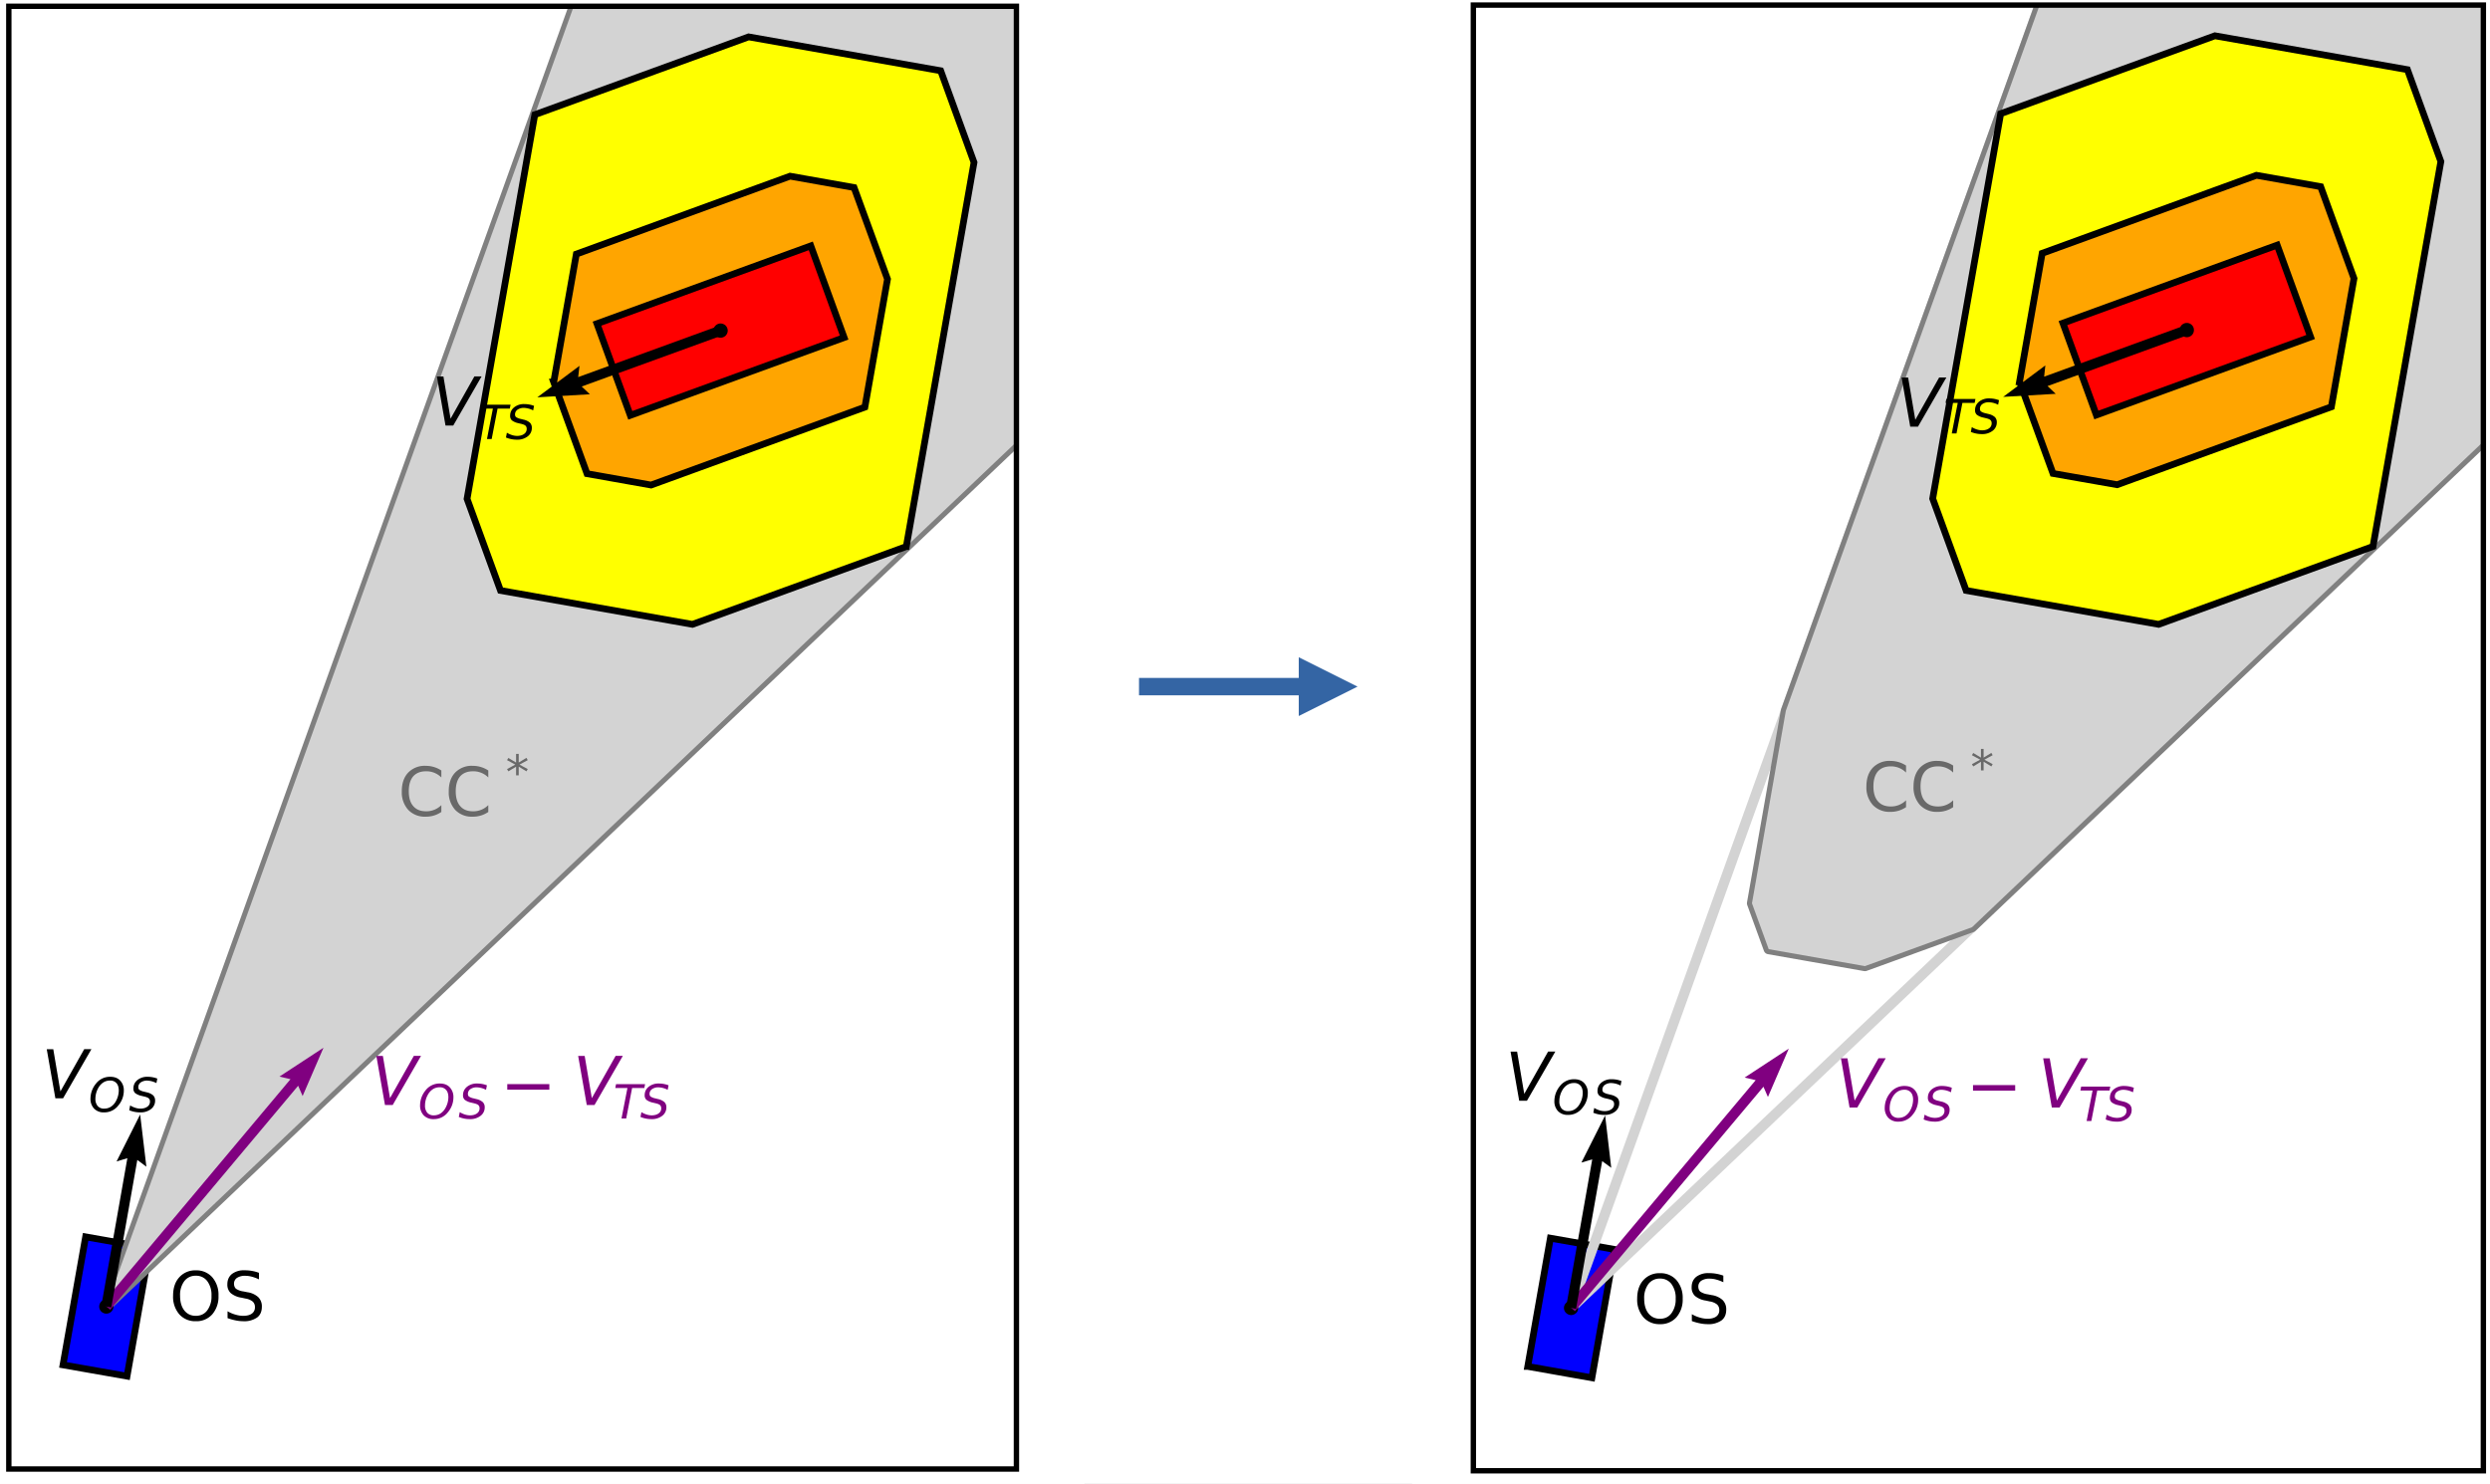 <svg xmlns="http://www.w3.org/2000/svg" xmlns:xlink="http://www.w3.org/1999/xlink" width="646pt" height="385pt" viewBox="0 0 646 385"><rect x="0" y="0" width="646" height="385" fill="#333333" stroke="none"/><clipPath id="a"><path transform="matrix(1 0 0 -1 -34 385)" d="M0 0h680v385H0z"/></clipPath><g clip-path="url(#a)"><clipPath id="b"><path transform="matrix(1 0 0 -1 -73 412)" d="M0 0h793.7v446.457H0z"/></clipPath><g clip-path="url(#b)"><clipPath id="c"><path transform="matrix(1 0 0 -1 -73 412)" d="M0 .028h793.672v446.428H0z" fill-rule="evenodd"/></clipPath><g clip-path="url(#c)"><path d="M-73-34.456h793.672v446.428H-73V-34.456z" fill="#fff" fill-rule="evenodd"/><path stroke-width="4.507" stroke-linejoin="round" fill="none" stroke="#3465a4" d="M295.504 178.142h42.463"/><path d="m336.946 170.517 15.251 7.625-15.251 7.626v-15.251z" fill="#3465a4" fill-rule="evenodd"/></g><clipPath id="d"><path transform="matrix(1 0 0 -1 -73 412)" d="M70.866 14.626H354.33V424.09H70.866z" fill-rule="evenodd"/></clipPath><g clip-path="url(#d)"><path d="M-253.369 443.975h753.903V-58.692h-753.903v502.667z" fill="#fff" fill-rule="evenodd"/><path d="M2.288 381.131h261.411V1.629H2.288v379.502z" fill="#fff" fill-rule="evenodd"/><path d="m16.348 354.117 16.611 2.92 5.868-33.222-16.611-2.92-5.868 33.222z" fill="#00f" fill-rule="evenodd"/><path stroke-width="1.745" stroke-miterlimit="3.864" fill="none" stroke="#000" d="m16.348 354.117 16.611 2.92 5.868-33.222-16.611-2.92-5.868 33.222z"/></g><clipPath id="e"><path transform="matrix(1 0 0 -1 -73 412)" d="M99.278 71.721h237.42v338.646H99.278z" fill-rule="evenodd"/></clipPath><g clip-path="url(#e)"><path stroke-width="2.618" stroke-linecap="square" stroke-linejoin="round" fill="none" stroke="gray" d="M171.176-60.421 27.573 338.98 447.98-60.421"/></g><clipPath id="f"><path transform="matrix(1 0 0 -1 -73 412)" d="M100.586 73.03h236.111v337.337H100.586z" fill-rule="evenodd"/></clipPath><g clip-path="url(#f)"><path d="M583.419-1207.092 27.573 338.98l1037.736-985.89-481.89-560.182z" fill="#d3d3d3" fill-rule="evenodd"/></g><clipPath id="g"><path transform="matrix(1 0 0 -1 -73 412)" d="M70.866 14.626H354.33V424.09H70.866z" fill-rule="evenodd"/></clipPath><g clip-path="url(#g)"><path d="m235.126 141.802 17.575-99.666-8.646-23.783-49.833-8.787-55.474 20.183-17.575 99.666 8.674 23.783 49.805 8.787 55.474-20.183z" fill="#ff0" fill-rule="evenodd"/><path stroke-width="1.745" stroke-miterlimit="3.864" fill="none" stroke="#000" d="m235.126 141.802 17.575-99.666-8.646-23.783-49.833-8.787-55.474 20.183-17.575 99.666 8.674 23.783 49.805 8.787 55.474-20.183z"/><path d="m143.652 99.141 8.646 23.754 16.611 2.948 55.474-20.211 5.867-33.222-8.674-23.754-16.611-2.948-55.445 20.211-5.868 33.222z" fill="orange" fill-rule="evenodd"/><path stroke-width="1.745" stroke-miterlimit="3.864" fill="none" stroke="#000" d="m143.652 99.141 8.646 23.754 16.611 2.948 55.474-20.211 5.867-33.222-8.674-23.754-16.611-2.948-55.445 20.211-5.868 33.222z"/><path d="m154.877 83.975 8.646 23.783 55.474-20.183-8.646-23.782-55.474 20.182z" fill="red" fill-rule="evenodd"/><path stroke-width="1.745" stroke-miterlimit="3.864" fill="none" stroke="#000" d="m154.877 83.975 8.646 23.783 55.474-20.183-8.646-23.782-55.474 20.182z"/><path d="M27.573 339.944c.284 0 .51-.113.709-.283a.993.993 0 0 0 .283-.681c0-.255-.113-.51-.283-.708-.199-.171-.425-.284-.709-.284-.255 0-.482.113-.68.284-.17.198-.284.453-.284.708 0 .255.114.51.284.681.198.17.425.283.68.283z" fill-rule="evenodd"/><path stroke-width="1.745" stroke-linejoin="round" fill="none" stroke="#000" d="M27.573 339.944c.284 0 .51-.113.709-.283a.993.993 0 0 0 .283-.681c0-.255-.113-.51-.283-.708-.199-.171-.425-.284-.709-.284-.255 0-.482.113-.68.284-.17.198-.284.453-.284.708 0 .255.114.51.284.681.198.17.425.283.68.283z"/><path d="M186.937 86.753c.255 0 .51-.113.709-.283.17-.198.283-.425.283-.68 0-.284-.113-.511-.283-.709a1.12 1.12 0 0 0-.709-.283.99.99 0 0 0-.68.283.938.938 0 0 0-.284.709c0 .255.085.482.284.68a.99.99 0 0 0 .68.283z" fill-rule="evenodd"/><path stroke-width="1.745" stroke-linejoin="round" fill="none" stroke="#000" d="M186.937 86.753c.255 0 .51-.113.709-.283.17-.198.283-.425.283-.68 0-.284-.113-.511-.283-.709a1.12 1.12 0 0 0-.709-.283.99.99 0 0 0-.68.283.938.938 0 0 0-.284.709c0 .255.085.482.284.68a.99.99 0 0 0 .68.283z"/><path d="m75.365 279.991-2.863-.68 11.424-7.484-5.414 12.53-1.162-2.665-48.756 58.11-2.013-1.672 48.784-58.139z" fill="purple" fill-rule="evenodd"/><path d="m33.044 300.486-2.806.85 6.123-12.189 1.615 13.55-2.352-1.758-6.747 38.268-2.579-.454 6.746-38.267zM150.909 100.275l2.126 2.012-13.635.794 10.942-8.164-.34 2.92 36.481-13.295.908 2.467-36.482 13.266z" fill-rule="evenodd"/><path stroke-width="1.396" stroke-linecap="square" stroke-miterlimit="3.864" fill="none" stroke="#000" d="M2.288 381.131V1.629M263.699 381.131V1.629M2.288 381.131h261.411M2.288 1.629h261.411"/><symbol id="h"><path d="M.128 0 0 .729h.097L.203.102.557.73h.107L.243 0H.128z"/></symbol><use xlink:href="#h" transform="matrix(17.451 0 0 -17.453 97.642 286.685)" fill="purple"/><symbol id="i"><path d="M.416.676a.26.26 0 0 1-.143-.04.33.33 0 0 1-.108-.119.463.463 0 0 1-.06-.225.23.23 0 0 1 .048-.157A.174.174 0 0 1 .291.08c.053 0 .1.013.143.04A.327.327 0 0 1 .54.238a.478.478 0 0 1 .061.226c0 .068-.016.12-.049.157a.173.173 0 0 1-.137.055M.288 0a.28.28 0 0 0-.211.08A.3.3 0 0 0 0 .297a.504.504 0 0 0 .113.309.374.374 0 0 0 .306.15c.09 0 .16-.026.21-.079A.293.293 0 0 0 .708.462.482.482 0 0 0 .594.15.373.373 0 0 0 .288 0z"/></symbol><symbol id="j"><path d="M.597.72.578.622a.466.466 0 0 1-.192.053.232.232 0 0 1-.14-.038.121.121 0 0 1-.053-.103C.193.512.2.494.213.481a.272.272 0 0 1 .099-.04l.06-.015A.302.302 0 0 0 .51.36.152.152 0 0 0 .55.25a.22.22 0 0 0-.088-.18A.354.354 0 0 0 .234 0 .594.594 0 0 0 0 .046l.02.102a.478.478 0 0 1 .108-.05.363.363 0 0 1 .11-.018c.06 0 .11.014.147.041a.127.127 0 0 1 .056.107c0 .03-.008.051-.023.066C.404.31.372.324.323.336L.264.35a.34.34 0 0 0-.138.06.127.127 0 0 0-.037.097c0 .073.028.132.084.179a.33.33 0 0 0 .218.07.58.58 0 0 0 .206-.038z"/></symbol><use xlink:href="#i" transform="matrix(12.216 0 0 -12.217 108.984 290.348)" fill="purple"/><use xlink:href="#j" transform="matrix(12.216 0 0 -12.217 119.035 290.348)" fill="purple"/><use xlink:href="#h" transform="matrix(17.451 0 0 -17.453 149.997 286.685)" fill="purple"/><symbol id="k"><path d="M.016.729h.617L.617.646h-.26L.232 0h-.1l.126.646H0l.016.083z"/></symbol><use xlink:href="#k" transform="matrix(12.216 0 0 -12.217 159.63 290.175)" fill="purple"/><use xlink:href="#j" transform="matrix(12.216 0 0 -12.217 166.164 290.348)" fill="purple"/><path d="M131.605 281.267h10.913v1.446h-10.913v-1.446z" fill="purple" fill-rule="evenodd"/><symbol id="l"><path d="M.588.687V.583a.313.313 0 0 1-.226.092C.278.675.215.65.17.6.126.548.104.474.104.378S.126.208.17.158C.215.105.278.08.362.08a.313.313 0 0 1 .226.092V.07A.402.402 0 0 0 .356 0a.34.34 0 0 0-.26.101A.389.389 0 0 0 0 .378c0 .117.032.21.095.277a.34.34 0 0 0 .261.101.42.42 0 0 0 .232-.069z"/></symbol><use xlink:href="#l" transform="matrix(17.451 0 0 -17.453 104.24 211.883)" fill="#696969"/><use xlink:href="#l" transform="matrix(17.451 0 0 -17.453 116.42 211.883)" fill="#696969"/><symbol id="m"><path d="M.44.323.265.228.44.133.412.085l-.164.1V0H.192v.184L.028.085 0 .133l.175.095L0 .323.028.37.192.272v.184h.056V.272l.164.1.028-.05z"/></symbol><use xlink:href="#m" transform="matrix(12.216 0 0 -12.217 131.546 201.158)" fill="#696969"/><symbol id="n"><path d="M.338.676a.207.207 0 0 1-.171-.08.344.344 0 0 1-.063-.218C.104.286.125.214.167.16c.042-.053.1-.08.17-.08.073 0 .13.027.17.08a.343.343 0 0 1 .064.218.344.344 0 0 1-.063.218.204.204 0 0 1-.17.08m0 .08A.312.312 0 0 0 .583.653.398.398 0 0 0 .675.378.399.399 0 0 0 .583.103.313.313 0 0 0 .338 0a.315.315 0 0 0-.246.103A.398.398 0 0 0 0 .378c0 .115.03.207.092.275a.314.314 0 0 0 .246.103z"/></symbol><symbol id="o"><path d="M.47.72V.622a.608.608 0 0 1-.107.04.375.375 0 0 1-.096.013.213.213 0 0 1-.124-.031.103.103 0 0 1-.044-.089C.1.524.11.5.128.483a.256.256 0 0 1 .11-.04l.06-.012A.302.302 0 0 0 .46.357.191.191 0 0 0 .513.215C.513.145.49.091.442.055A.336.336 0 0 0 .234 0a.564.564 0 0 0-.11.012.822.822 0 0 0-.121.034v.102c.04-.023.08-.04.118-.05A.397.397 0 0 1 .234.08c.056 0 .1.011.13.033A.11.11 0 0 1 .41.208a.108.108 0 0 1-.033.084.225.225 0 0 1-.108.045L.209.35a.322.322 0 0 0-.16.069.171.171 0 0 0-.049.13c0 .065.023.116.068.153a.29.29 0 0 0 .188.055A.608.608 0 0 0 .469.72z"/></symbol><use xlink:href="#n" transform="matrix(17.451 0 0 -17.453 44.905 342.782)"/><use xlink:href="#o" transform="matrix(17.451 0 0 -17.453 58.984 342.782)"/><use xlink:href="#h" transform="matrix(17.451 0 0 -17.453 12.13 284.939)"/><use xlink:href="#i" transform="matrix(12.216 0 0 -12.217 23.472 288.603)"/><use xlink:href="#j" transform="matrix(12.216 0 0 -12.217 33.523 288.603)"/><use xlink:href="#h" transform="matrix(17.451 0 0 -17.453 113.35 110.406)"/><use xlink:href="#k" transform="matrix(12.216 0 0 -12.217 124.727 113.897)"/><use xlink:href="#j" transform="matrix(12.216 0 0 -12.217 131.261 114.07)"/></g><clipPath id="p"><path transform="matrix(1 0 0 -1 -73 412)" d="M439.37 19.842h286.299v406.771H439.37z" fill-rule="evenodd"/></clipPath><g clip-path="url(#p)"><path d="M125.992 444.542h755.66V-59.117h-755.66v503.659z" fill="#fff" fill-rule="evenodd"/><path d="M382.244 381.585h262.035V1.317H382.244v380.268z" fill="#fff" fill-rule="evenodd"/><path d="M396.361 354.514 413 357.462l5.868-33.307-16.64-2.92-5.867 33.279z" fill="#00f" fill-rule="evenodd"/><path stroke-width="1.749" stroke-miterlimit="3.864" fill="none" stroke="#000" d="M396.361 354.514 413 357.462l5.868-33.307-16.64-2.92-5.867 33.279z"/></g><clipPath id="q"><path transform="matrix(1 0 0 -1 -73 412)" d="M479.301 71.351h237.967v339.33H479.301z" fill-rule="evenodd"/></clipPath><g clip-path="url(#q)"><path stroke-width="2.624" stroke-linecap="square" stroke-linejoin="round" fill="none" stroke="#d3d3d3" d="M551.529-60.875 407.614 339.349l421.37-400.224"/></g><clipPath id="r"><path transform="matrix(1 0 0 -1 -73 412)" d="M526.207 160.023h191.06v250.658h-191.06z" fill-rule="evenodd"/></clipPath><g clip-path="url(#r)"><path stroke-width="2.624" stroke-linecap="square" stroke-linejoin="round" fill="none" stroke="gray" d="m551.529-60.875-88.214 245.282-8.787 49.946 4.337 11.906 24.973 4.394 27.779-10.092L828.984-60.875"/></g><clipPath id="s"><path transform="matrix(1 0 0 -1 -73 412)" d="M527.519 161.334h189.749V410.68H527.519z" fill-rule="evenodd"/></clipPath><g clip-path="url(#s)"><path d="M3193.22-7406.547 463.315 184.407l-8.787 49.946 4.337 11.906 24.973 4.394 27.779-10.092L5608.169-4600.05 3193.22-7406.547z" fill="#d3d3d3" fill-rule="evenodd"/></g><clipPath id="t"><path transform="matrix(1 0 0 -1 -73 412)" d="M439.37 19.842h286.299v406.771H439.37z" fill-rule="evenodd"/></clipPath><g clip-path="url(#t)"><path d="m615.649 141.774 17.603-99.865-8.674-23.839-49.947-8.787-55.587 20.211-17.631 99.864 8.674 23.84 49.946 8.787 55.616-20.211z" fill="#ff0" fill-rule="evenodd"/><path stroke-width="1.749" stroke-miterlimit="3.864" fill="none" stroke="#000" d="m615.649 141.774 17.603-99.865-8.674-23.839-49.947-8.787-55.587 20.211-17.631 99.864 8.674 23.84 49.946 8.787 55.616-20.211z"/><path d="m523.948 99.027 8.674 23.811 16.639 2.92 55.588-20.211 5.868-33.307-8.646-23.811-16.668-2.948-55.587 20.239-5.868 33.307z" fill="orange" fill-rule="evenodd"/><path stroke-width="1.749" stroke-miterlimit="3.864" fill="none" stroke="#000" d="m523.948 99.027 8.674 23.811 16.639 2.92 55.588-20.211 5.868-33.307-8.646-23.811-16.668-2.948-55.587 20.239-5.868 33.307z"/><path d="m535.202 83.834 8.674 23.839 55.587-20.239-8.674-23.84-55.587 20.24z" fill="red" fill-rule="evenodd"/><path stroke-width="1.749" stroke-miterlimit="3.864" fill="none" stroke="#000" d="m535.202 83.834 8.674 23.839 55.587-20.239-8.674-23.84-55.587 20.24z"/><path d="M407.614 340.313a.99.99 0 0 0 .68-.284c.199-.17.284-.425.284-.68a.938.938 0 0 0-.284-.709.99.99 0 0 0-.68-.283.99.99 0 0 0-.68.283c-.199.198-.312.425-.312.709 0 .255.113.51.312.68a.99.99 0 0 0 .68.284z" fill-rule="evenodd"/><path stroke-width="1.749" stroke-linejoin="round" fill="none" stroke="#000" d="M407.614 340.313a.99.99 0 0 0 .68-.284c.199-.17.284-.425.284-.68a.938.938 0 0 0-.284-.709.99.99 0 0 0-.68-.283.99.99 0 0 0-.68.283c-.199.198-.312.425-.312.709 0 .255.113.51.312.68a.99.99 0 0 0 .68.284z"/><path d="M567.346 86.612a.99.99 0 0 0 .681-.284.94.94 0 0 0 .283-.708.923.923 0 0 0-.283-.681.99.99 0 0 0-.681-.283c-.255 0-.51.113-.708.283-.17.199-.284.425-.284.681 0 .283.114.51.284.708.198.17.453.284.708.284z" fill-rule="evenodd"/><path stroke-width="1.749" stroke-linejoin="round" fill="none" stroke="#000" d="M567.346 86.612a.99.99 0 0 0 .681-.284.94.94 0 0 0 .283-.708.923.923 0 0 0-.283-.681.99.99 0 0 0-.681-.283c-.255 0-.51.113-.708.283-.17.199-.284.425-.284.681 0 .283.114.51.284.708.198.17.453.284.708.284z"/><path d="m455.491 280.246-2.863-.68 11.452-7.512-5.414 12.558-1.162-2.665-48.898 58.224-1.984-1.673 48.869-58.252z" fill="purple" fill-rule="evenodd"/><path d="m413.085 300.798-2.806.822 6.151-12.218 1.587 13.578-2.352-1.729-6.775 38.324-2.58-.453 6.775-38.324zM531.205 100.161l2.126 2.013-13.635.794 10.942-8.164-.312 2.92 36.567-13.323.879 2.466-36.567 13.294z" fill-rule="evenodd"/><path stroke-width="1.399" stroke-linecap="square" stroke-miterlimit="3.864" fill="none" stroke="#000" d="M382.244 381.585V1.317M644.279 381.585V1.317M382.244 381.585h262.035M382.244 1.317h262.035"/><use xlink:href="#h" transform="matrix(17.492 0 0 -17.489 477.606 287.333)" fill="purple"/><use xlink:href="#i" transform="matrix(12.244 0 0 -12.242 488.973 291.004)" fill="purple"/><use xlink:href="#j" transform="matrix(12.244 0 0 -12.242 499.072 291.004)" fill="purple"/><use xlink:href="#h" transform="matrix(17.492 0 0 -17.489 530.08 287.333)" fill="purple"/><use xlink:href="#k" transform="matrix(12.244 0 0 -12.242 539.735 290.831)" fill="purple"/><use xlink:href="#j" transform="matrix(12.244 0 0 -12.242 546.297 291.004)" fill="purple"/><path d="M511.872 281.522h10.942v1.446h-10.942v-1.446z" fill="purple" fill-rule="evenodd"/><use xlink:href="#l" transform="matrix(17.492 0 0 -17.489 484.217 210.632)" fill="#696969"/><use xlink:href="#l" transform="matrix(17.492 0 0 -17.489 496.444 210.632)" fill="#696969"/><use xlink:href="#m" transform="matrix(12.244 0 0 -12.242 511.587 199.885)" fill="#696969"/><use xlink:href="#n" transform="matrix(17.492 0 0 -17.489 424.746 343.545)"/><use xlink:href="#o" transform="matrix(17.492 0 0 -17.489 438.876 343.545)"/><use xlink:href="#h" transform="matrix(17.492 0 0 -17.489 391.897 285.584)"/><use xlink:href="#i" transform="matrix(12.244 0 0 -12.242 403.264 289.255)"/><use xlink:href="#j" transform="matrix(12.244 0 0 -12.242 413.363 289.255)"/><use xlink:href="#h" transform="matrix(17.492 0 0 -17.489 493.348 110.699)"/><use xlink:href="#k" transform="matrix(12.244 0 0 -12.242 504.751 112.448)"/><use xlink:href="#j" transform="matrix(12.244 0 0 -12.242 511.313 112.621)"/></g></g></g></svg>